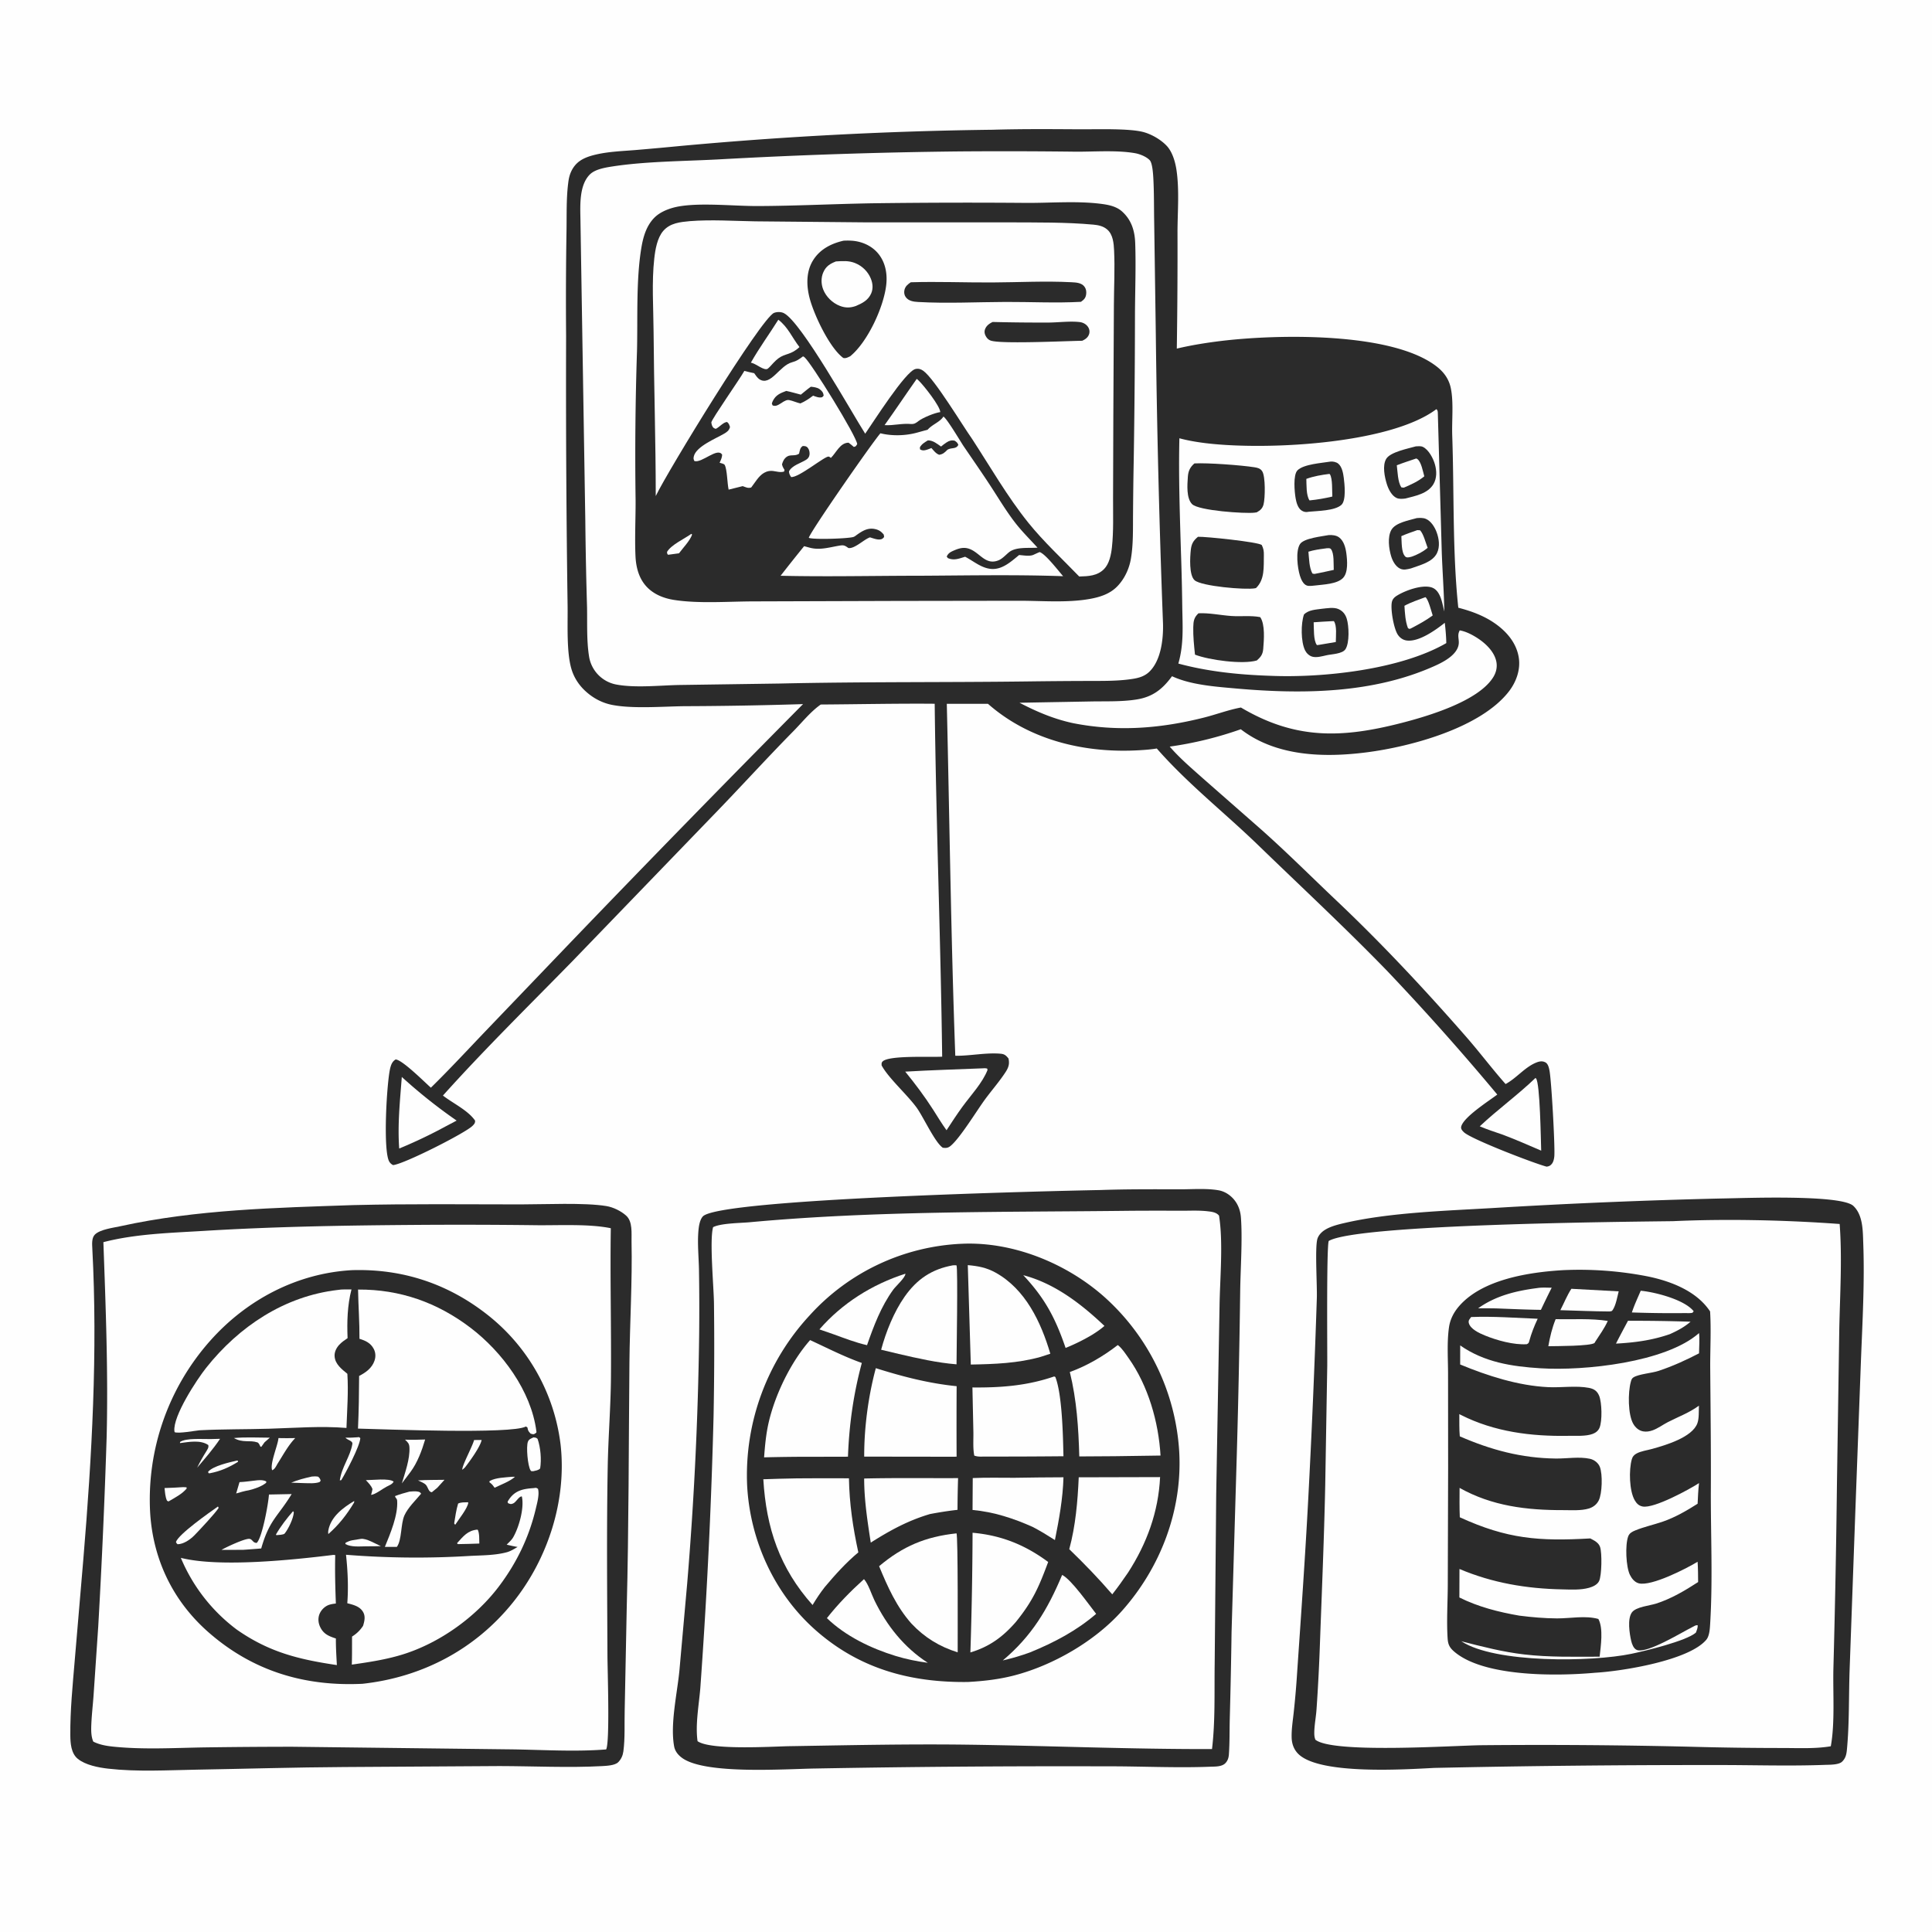 <svg version="1.1" xmlns="http://www.w3.org/2000/svg" style="display: block;" viewBox="0 0 2048 2048" width="1024" height="1024">
<path transform="translate(0,0)" fill="rgb(254,254,254)" d="M 0 0 L 2048 0 L 2048 2048 L 0 2048 L 0 0 z"/>
<path transform="translate(0,0)" fill="rgb(43,43,43)" d="M 374.719 1277.45 C 433.828 1276.02 493.073 1276.65 552.202 1276.71 C 577.04 1276.74 619.457 1274.64 642.788 1278.48 C 650.02 1279.67 658.303 1283.7 663.742 1288.61 C 670.815 1294.99 669.283 1307.29 669.462 1316 C 670.346 1358.91 667.621 1401.79 667.221 1444.69 C 666.41 1531.63 666.594 1618.39 664.34 1705.33 L 662.189 1813.25 C 661.823 1827.25 662.672 1842.69 660.808 1856.52 C 660.216 1860.91 658.439 1864.94 655.267 1868.06 C 651.747 1871.52 642.836 1871.88 637.953 1872.15 C 603.449 1874.04 564.362 1872.16 529.491 1872.1 L 364.554 1873.13 C 312.582 1873.43 260.605 1875.01 208.64 1875.91 C 177.687 1876.45 145.341 1878.37 114.568 1874.84 C 104.349 1873.67 90.57 1871.05 82.425 1864.4 C 75.342 1858.61 74.617 1848.03 74.546 1839.57 C 74.328 1813.16 76.984 1786.85 79.185 1760.56 L 88.327 1653.01 C 97.429 1543.98 103.654 1432.95 97.862 1323.61 C 97.619 1319.02 97.047 1312.17 100.601 1308.67 C 106.181 1303.18 120.02 1301.52 127.645 1299.84 C 208.337 1282.07 292.419 1280.29 374.719 1277.45 z"/>
<path transform="translate(0,0)" fill="rgb(254,254,254)" d="M 435.173 1298.49 A 6548.38 6548.38 0 0 1 570.051 1298.79 C 593.485 1298.98 625.045 1297.28 647.477 1301.97 C 646.666 1354.53 648.053 1407.09 647.642 1459.63 C 647.393 1491.44 644.783 1523.1 644.206 1554.9 C 642.995 1621.55 643.652 1688.43 643.925 1755.1 C 643.989 1770.6 646.616 1847.06 642.531 1854.46 C 608.388 1857.21 572.487 1854.66 538.195 1854.35 L 310.202 1851.63 A 6791.47 6791.47 0 0 0 213.951 1852.36 C 183.804 1852.94 152.724 1854.59 122.687 1851.77 C 114.526 1851.01 106.307 1849.93 98.911 1846.19 C 96.734 1841.33 96.566 1835.32 96.725 1830.04 C 97.058 1819.02 98.421 1807.94 99.201 1796.93 L 104.137 1724.11 A 7865.38 7865.38 0 0 0 113.034 1523.8 C 114.765 1454.63 112.085 1385.86 109.59 1316.75 C 143.688 1307.88 180.914 1306.94 215.964 1304.8 C 289.195 1300.32 361.835 1299.06 435.173 1298.49 z"/>
<path transform="translate(0,0)" fill="rgb(43,43,43)" d="M 372.981 1346.43 C 426.562 1344.75 474.89 1360.74 516.959 1393.9 A 206.681 206.681 0 0 1 594.259 1531.5 C 600.89 1590.77 580.618 1653 543.341 1699.13 C 503.31 1748.66 447.253 1777.97 384.249 1784.89 C 322.711 1787.84 267.987 1771.37 221.245 1730.48 C 183.672 1697.62 162.335 1653.71 159.182 1603.85 A 253.528 253.528 0 0 1 222.736 1421.34 C 261.344 1377.85 314.611 1349.74 372.981 1346.43 z"/>
<path transform="translate(0,0)" fill="rgb(254,254,254)" d="M 542.938 1565.44 L 545.895 1565.44 C 541.265 1569.96 530.269 1574.18 524.308 1577.06 C 522.967 1575.22 521.807 1573.52 519.978 1572.13 C 519.568 1571.81 519.149 1571.51 518.735 1571.21 L 519.112 1569.87 C 525.813 1566.26 535.466 1566.19 542.938 1565.44 z"/>
<path transform="translate(0,0)" fill="rgb(254,254,254)" d="M 251.476 1548.22 L 251.985 1548.32 L 252.368 1549.53 C 242.623 1555.61 233.538 1559.6 222.236 1561.75 L 221.078 1561.64 L 220.58 1560.19 C 225.792 1553.92 243.513 1550.02 251.476 1548.22 z"/>
<path transform="translate(0,0)" fill="rgb(254,254,254)" d="M 330.484 1565.21 C 332.946 1564.92 334.85 1564.93 337.296 1565.33 C 338.996 1567.05 339.298 1567.38 339.909 1569.69 L 338.657 1571.1 C 333.371 1572.84 327.443 1572.22 321.926 1572.16 L 308.7 1571.69 C 315.869 1568.68 322.913 1566.91 330.484 1565.21 z"/>
<path transform="translate(0,0)" fill="rgb(254,254,254)" d="M 495.998 1592.45 L 496.394 1592.89 C 495.796 1598.83 485.927 1610.94 482.52 1616.36 L 481.43 1614.87 C 482.597 1607.81 483.563 1600.68 485.627 1593.82 C 488.799 1592.28 492.506 1592.6 495.998 1592.45 z"/>
<path transform="translate(0,0)" fill="rgb(254,254,254)" d="M 286.026 1524 L 280.446 1528.89 L 276.956 1533.75 L 275.974 1533.38 C 275.329 1532 274.413 1529.51 272.78 1528.97 C 264.726 1526.29 257.501 1529.84 247.949 1524.38 C 260.394 1523.22 273.504 1523.98 286.026 1524 z"/>
<path transform="translate(0,0)" fill="rgb(254,254,254)" d="M 310.685 1601.88 L 311.45 1603.24 C 311.011 1609.66 305.824 1620.49 301.797 1625.55 C 300.577 1627.08 295.049 1627.09 292.925 1627.33 L 292.544 1626.61 C 297.602 1617.79 304.015 1609.54 310.685 1601.88 z"/>
<path transform="translate(0,0)" fill="rgb(254,254,254)" d="M 502.568 1526.52 A 252.721 252.721 0 0 1 510.56 1526.42 C 509.052 1533.84 497.919 1549.07 492.99 1555.41 C 492.085 1556.41 491.098 1557.17 490.048 1558.01 C 489.739 1553.41 500.54 1533.93 502.568 1526.52 z"/>
<path transform="translate(0,0)" fill="rgb(254,254,254)" d="M 443.067 1569.32 C 452.348 1568.65 461.859 1568.86 471.174 1568.67 C 468.7 1571.52 466.116 1574.28 463.578 1577.07 C 461.722 1578.69 459.755 1580.21 457.846 1581.77 C 454.35 1581.94 453.752 1576.49 451.476 1574 C 449.646 1571.99 445.578 1570.5 443.067 1569.32 z"/>
<path transform="translate(0,0)" fill="rgb(254,254,254)" d="M 382.493 1631.29 C 387.98 1630.38 398.396 1636.61 403.672 1638.97 C 398.54 1639.18 393.387 1639.12 388.25 1639.15 C 381.433 1639.22 372.133 1640.21 366.026 1636.7 L 366.505 1635.19 C 368.893 1634.12 371.139 1633.1 373.747 1632.7 L 382.493 1631.29 z"/>
<path transform="translate(0,0)" fill="rgb(254,254,254)" d="M 194.142 1576.42 L 197.614 1576.59 L 197.951 1577.8 C 193.295 1583.52 185.83 1587.39 179.536 1591.08 L 178.408 1591.62 L 176.946 1590.63 C 175.114 1586.46 174.939 1581.86 174.428 1577.38 C 181.018 1577.23 187.567 1576.86 194.142 1576.42 z"/>
<path transform="translate(0,0)" fill="rgb(254,254,254)" d="M 387.837 1569.02 C 394.346 1569.07 412.755 1566.67 417.282 1570.62 C 415.629 1573.55 412.805 1574.34 409.875 1575.91 C 405.444 1578.19 397.865 1584.25 393.363 1584.64 C 393.988 1582.6 394.466 1580.63 394.854 1578.54 C 393.414 1574.63 390.623 1572 387.837 1569.02 z"/>
<path transform="translate(0,0)" fill="rgb(254,254,254)" d="M 223.569 1525.46 L 233.276 1525.21 C 225.987 1536.1 217.49 1545.82 208.993 1555.77 C 212.029 1549.58 215.315 1543.78 219.012 1537.96 C 220.316 1535.5 221.347 1534.6 220.804 1531.81 C 212.493 1526.09 200.261 1528.52 190.792 1529.73 L 190.865 1528.56 C 197.314 1524.02 215.519 1525.71 223.569 1525.46 z"/>
<path transform="translate(0,0)" fill="rgb(254,254,254)" d="M 505.934 1621.47 L 506.6 1621.86 C 508.357 1626.04 507.933 1631.7 508.117 1636.22 C 500.703 1636.59 493.251 1636.64 485.829 1636.82 L 485.072 1636.73 L 484.536 1635.75 C 491.065 1628.61 495.754 1622.35 505.934 1621.47 z"/>
<path transform="translate(0,0)" fill="rgb(254,254,254)" d="M 270.618 1569.41 C 274.187 1568.88 279.182 1568.58 282.348 1570.48 L 282.061 1571.87 C 276.993 1575.91 270.127 1578.15 263.9 1579.72 C 259.25 1580.48 254.859 1581.8 250.352 1583.13 L 253.876 1571.12 C 259.452 1570.87 265.068 1570.03 270.618 1569.41 z"/>
<path transform="translate(0,0)" fill="rgb(254,254,254)" d="M 375.463 1591.1 L 375.397 1592.67 C 367.671 1605.51 359.347 1616.24 348.047 1626.16 C 347.818 1624.86 347.766 1623.88 348.004 1622.53 C 350.608 1607.75 363.623 1598.22 375.463 1591.1 z"/>
<path transform="translate(0,0)" fill="rgb(254,254,254)" d="M 378.58 1523.6 C 381.122 1523.41 380.019 1523.07 381.942 1524.43 C 381.491 1533.02 366.695 1560.83 361.787 1568.99 L 360.21 1569.31 C 362.071 1555.28 371.245 1544.21 373.524 1530.7 C 374.12 1527.17 368.16 1526.64 366.203 1523.95 C 370.382 1524.13 374.415 1523.9 378.58 1523.6 z"/>
<path transform="translate(0,0)" fill="rgb(254,254,254)" d="M 295.179 1524.41 A 389.262 389.262 0 0 0 312.986 1524.41 C 305.398 1532.27 300.125 1542.37 294.247 1551.54 C 292.733 1554.11 291.341 1557.45 288.514 1558.51 C 285.902 1552.16 294.108 1533.03 295.069 1525.4 C 295.111 1525.07 295.143 1524.74 295.179 1524.41 z"/>
<path transform="translate(0,0)" fill="rgb(254,254,254)" d="M 231.044 1596.96 L 231.796 1598.4 C 228.491 1603.83 211.358 1622.1 206.118 1627.46 C 201.616 1632.05 194.765 1636.78 188.324 1636.97 C 186.981 1635.92 187.68 1636.63 186.507 1634.59 C 189.278 1626.22 222.364 1603.05 231.044 1596.96 z"/>
<path transform="translate(0,0)" fill="rgb(254,254,254)" d="M 565.583 1523.67 C 567.79 1523.98 568.087 1523.74 569.858 1525.25 C 573.047 1534.45 574.106 1546.93 572.592 1556.58 C 570.756 1558.72 567.833 1558.85 565.142 1559.56 L 563.114 1559.45 C 562.899 1559.21 562.65 1558.99 562.469 1558.73 C 559.421 1554.21 557.563 1533.44 559.637 1528.22 C 560.736 1525.46 563.136 1524.87 565.583 1523.67 z"/>
<path transform="translate(0,0)" fill="rgb(254,254,254)" d="M 429.339 1526.1 C 436.46 1526.42 443.547 1526.16 450.667 1525.94 C 447.22 1537.65 442.507 1550.42 435.17 1560.29 L 425.993 1572.43 C 429.489 1560.6 434.565 1546.91 434.036 1534.46 C 433.854 1530.18 432.252 1528.85 429.339 1526.1 z"/>
<path transform="translate(0,0)" fill="rgb(254,254,254)" d="M 434.039 1581.17 C 436.81 1581 440.135 1580.56 442.863 1581.14 C 444.83 1581.56 445.245 1581.71 446.422 1583.37 C 440.61 1590.35 432.506 1598.03 428.742 1606.33 C 424.641 1615.38 426.152 1632.23 420.698 1639.76 L 407.97 1639.78 C 413.686 1625.79 422.036 1606.2 421.013 1590.87 C 420.824 1588.04 418.972 1588.12 418.794 1585.89 C 423.829 1583.96 428.83 1582.53 434.039 1581.17 z"/>
<path transform="translate(0,0)" fill="rgb(254,254,254)" d="M 285.095 1584.26 L 309.175 1583.78 C 294.306 1608.08 285.552 1611.04 276.901 1641.43 A 900.232 900.232 0 0 1 257.937 1642.86 A 2047.51 2047.51 0 0 1 234.841 1642.92 C 238.869 1640.45 260.823 1630.06 264.912 1631.33 C 268.029 1632.29 267.928 1635.43 272.123 1635.56 C 278.036 1629.9 284.588 1593.22 285.095 1584.26 z"/>
<path transform="translate(0,0)" fill="rgb(254,254,254)" d="M 351.844 1648.45 C 353.186 1648.21 354.028 1648.29 355.365 1648.45 C 354.925 1665.62 355.409 1682.64 356.023 1699.8 C 353.418 1700.11 350.507 1700.5 348.054 1701.48 C 343.812 1703.18 340.104 1707.07 338.536 1711.34 C 336.935 1715.71 337.406 1720.47 339.373 1724.62 C 342.975 1732.24 348.614 1734.41 356.062 1736.89 C 355.966 1746.28 356.614 1755.68 357.091 1765.06 C 316.575 1759.04 285.337 1751.41 251.081 1727.5 A 183.067 183.067 0 0 1 191.699 1651.39 C 232.392 1661.67 309.654 1653.63 351.844 1648.45 z"/>
<path transform="translate(0,0)" fill="rgb(254,254,254)" d="M 565.662 1577.45 C 568.153 1577.18 568.043 1576.78 570.299 1578.21 C 570.397 1578.68 570.512 1579.14 570.595 1579.6 C 571.604 1585.26 569.368 1593.34 568.062 1598.91 C 560.897 1629.44 547.734 1656.68 528.815 1681.73 C 504.291 1714.2 466.193 1741.46 427.333 1753.64 C 409.627 1759.19 391.264 1761.93 372.946 1764.57 C 373.236 1754.66 373.147 1744.73 373.191 1734.83 C 378.083 1731.74 381.655 1728.3 384.855 1723.47 C 386.322 1718.7 387.572 1713.6 384.992 1708.96 C 381.557 1702.78 374.469 1701.12 368.161 1699.51 C 369.41 1682.31 368.644 1665.25 366.792 1648.12 A 934.229 934.229 0 0 0 497.976 1649.35 C 510.822 1648.67 524.767 1648.8 537.232 1645.44 C 541.28 1644.35 545.077 1641.93 548.679 1639.83 C 544.763 1639.2 540.96 1638.33 537.106 1637.4 C 539.337 1635.1 542.26 1632.55 543.868 1629.81 C 550.07 1619.24 555.964 1598.53 553.177 1586.32 C 550.292 1585.89 547.151 1592.19 544.195 1593.58 C 541.645 1594.79 540.929 1594.36 538.513 1593.41 L 538.066 1591.84 C 538.987 1590.34 539.929 1588.82 541.036 1587.45 C 547.536 1579.38 556 1578.14 565.662 1577.45 z"/>
<path transform="translate(0,0)" fill="rgb(254,254,254)" d="M 358.022 1367.4 C 362.644 1366.57 367.867 1366.95 372.575 1366.88 C 368.209 1383.81 367.766 1401.1 368.448 1418.49 C 365.277 1420.64 362.111 1422.79 359.506 1425.63 C 356.538 1428.87 354.397 1433.2 354.685 1437.69 C 355.228 1446.14 362.265 1451.36 368.227 1456.3 C 369.429 1475.22 367.937 1494.73 367.268 1513.68 C 340.167 1511.47 312.55 1513.68 285.419 1514.5 C 260.696 1515.24 236.069 1514.88 211.336 1516.17 C 205.684 1516.76 189.525 1519.81 185.13 1518.18 C 185.045 1517.79 184.919 1517.41 184.876 1517.02 C 183.133 1501.18 208.665 1462.38 218.485 1450.01 C 253.361 1406.04 301.61 1373.97 358.022 1367.4 z"/>
<path transform="translate(0,0)" fill="rgb(254,254,254)" d="M 379.56 1366.99 C 423.909 1366.67 463.509 1380.69 498.703 1407.44 C 532.209 1432.9 563.093 1474.39 568.583 1517.2 C 568.718 1518.24 568.908 1518.34 567.845 1519.17 C 565.711 1520.86 564.733 1520.4 562.447 1519.67 C 559.949 1517.05 559.784 1516.62 559.052 1513.06 L 557.432 1512.16 C 542.398 1520.51 406.625 1515.01 379.484 1514.37 C 380.325 1495.82 380.609 1477.11 380.689 1458.55 C 387.77 1454.94 394.303 1450.23 396.988 1442.39 C 398.433 1438.17 398.23 1433.72 396.122 1429.76 C 392.85 1423.62 387.427 1421.11 381.061 1419.18 C 381.178 1401.83 379.861 1384.37 379.56 1366.99 z"/>
<path transform="translate(0,0)" fill="rgb(43,43,43)" d="M 1824.06 1270.46 C 1847.05 1270.18 1951.6 1265.85 1964.7 1278.37 C 1975.03 1288.23 1974.65 1305 1975.14 1318.27 C 1976.64 1359.47 1974.31 1400.59 1972.7 1441.76 L 1966.74 1602 L 1960.65 1770.73 C 1959.71 1798.51 1960.44 1827.29 1957.78 1854.89 C 1957.3 1859.85 1956.38 1863.87 1952.71 1867.43 C 1949.07 1870.96 1939.32 1870.65 1934.36 1870.84 C 1894.95 1872.31 1855.01 1870.84 1815.53 1871.02 A 13083.8 13083.8 0 0 0 1520.34 1874.06 C 1489.05 1875.68 1401.23 1881.35 1377.24 1860.16 C 1371.86 1855.4 1369.43 1849.07 1369.21 1842.02 C 1368.93 1832.87 1370.55 1823.41 1371.49 1814.3 A 909.309 909.309 0 0 0 1375.02 1772.94 C 1379.2 1711.98 1383.52 1650.96 1386.74 1589.95 A 10426.7 10426.7 0 0 0 1395.89 1376.25 C 1396.34 1362.51 1393.81 1323.96 1396.37 1313.71 C 1397.01 1311.12 1398.65 1308.74 1400.51 1306.87 C 1406.37 1300.98 1416.85 1298.39 1424.78 1296.54 C 1472.87 1285.31 1532.55 1283.5 1582.32 1280.57 A 6577.53 6577.53 0 0 1 1824.06 1270.46 z"/>
<path transform="translate(0,0)" fill="rgb(254,254,254)" d="M 1773.51 1294.49 C 1830.43 1291.88 1893.28 1293.32 1950.12 1297.48 C 1952.86 1334.19 1950.45 1372.37 1949.71 1409.2 L 1947.21 1575.26 A 12563.7 12563.7 0 0 1 1943.47 1769.13 C 1942.89 1794.55 1945.24 1826.62 1940.71 1851.12 C 1924.24 1853.92 1906.12 1852.96 1889.44 1852.96 A 3539.73 3539.73 0 0 1 1792.81 1851.63 A 6690.68 6690.68 0 0 0 1570.74 1850 C 1541.98 1850.27 1412.74 1859.15 1394.36 1844.15 C 1393.27 1841.32 1393.14 1838.91 1393.21 1835.88 C 1393.4 1827.92 1395.04 1819.81 1395.58 1811.8 A 1989.62 1989.62 0 0 0 1399.16 1743.03 C 1401.21 1686.69 1403.63 1630.43 1404.8 1574.05 L 1406.94 1447.68 C 1407.08 1431.18 1406.07 1322.24 1408.5 1315.49 C 1438.5 1297.64 1720.68 1295.16 1773.51 1294.49 z"/>
<path transform="translate(0,0)" fill="rgb(43,43,43)" d="M 1656.7 1346.43 A 376.362 376.362 0 0 1 1746.61 1353.04 C 1771.08 1358.07 1798.4 1368.46 1812.77 1390.16 C 1814.01 1410 1812.76 1430.77 1812.91 1450.72 C 1813.24 1493.15 1813.78 1535.5 1813.57 1577.94 C 1813.33 1625.27 1815.72 1673.41 1812.88 1720.63 C 1812.55 1726.05 1812.26 1734.07 1808.66 1738.31 C 1789.94 1760.37 1718.95 1771.61 1690.75 1773.19 L 1689.34 1773.32 C 1649.27 1776.82 1572.37 1777.62 1541.28 1750.57 C 1536.48 1746.4 1534.93 1742.99 1534.53 1736.63 C 1533.35 1717.95 1534.65 1698.51 1534.71 1679.74 L 1535.08 1556 L 1535 1457.41 C 1535.03 1441 1533.67 1423.13 1536 1406.94 C 1537.26 1398.2 1541.28 1390.71 1547.08 1384.14 C 1571.95 1355.97 1621.21 1348.56 1656.7 1346.43 z"/>
<path transform="translate(0,0)" fill="rgb(254,254,254)" d="M 1739.24 1368.23 A 108.837 108.837 0 0 1 1741.29 1368.45 C 1756.26 1370.24 1785.78 1377.89 1795.38 1389.99 L 1794.09 1391.59 C 1791.51 1392.19 1788.62 1391.92 1785.96 1391.93 A 1190.79 1190.79 0 0 1 1729.87 1391.25 C 1732.4 1383.42 1736.03 1375.81 1739.24 1368.23 z"/>
<path transform="translate(0,0)" fill="rgb(254,254,254)" d="M 1629.68 1365.39 C 1634.53 1364.59 1639.93 1365.04 1644.85 1365.03 A 965.127 965.127 0 0 0 1633.43 1388.5 C 1618.04 1388.3 1602.63 1387.59 1587.25 1387 C 1580.46 1386.81 1573.65 1386.89 1566.86 1386.87 C 1585.69 1373.45 1607.06 1368.33 1629.68 1365.39 z"/>
<path transform="translate(0,0)" fill="rgb(254,254,254)" d="M 1665.71 1366.17 L 1715.87 1368.89 C 1714.36 1374.87 1712.96 1383.39 1709.6 1388.54 C 1708.49 1390.23 1708.11 1389.84 1706.25 1390.21 C 1688.86 1390.12 1671.42 1389.32 1654.03 1388.84 C 1657.99 1381.25 1661.01 1373.38 1665.71 1366.17 z"/>
<path transform="translate(0,0)" fill="rgb(254,254,254)" d="M 1725.72 1400.09 A 1771.4 1771.4 0 0 1 1792.06 1401.07 C 1785.22 1406.92 1778.32 1410.54 1770.2 1414.21 C 1751.31 1420.78 1732.91 1423.21 1713.01 1424.28 C 1717.07 1416.14 1721.47 1408.14 1725.72 1400.09 z"/>
<path transform="translate(0,0)" fill="rgb(254,254,254)" d="M 1649.05 1398.36 C 1667.04 1398.78 1686.54 1397.38 1704.31 1400.24 C 1700.79 1408.09 1695.54 1415.3 1690.87 1422.5 L 1690.32 1423.58 C 1686.02 1427.02 1649.32 1426.9 1641.29 1427.05 C 1643.02 1417.15 1645.27 1407.69 1649.05 1398.36 z"/>
<path transform="translate(0,0)" fill="rgb(254,254,254)" d="M 1559.5 1396.11 C 1582.89 1395.18 1606.63 1397.02 1630.01 1397.93 C 1626.37 1405.64 1623.25 1413.53 1621.03 1421.77 C 1620.37 1423.89 1620.43 1423.79 1618.51 1424.91 C 1604.67 1425.83 1586.73 1420.85 1573.95 1415.61 C 1568.35 1413.32 1558.62 1408.93 1557 1402.45 C 1556.29 1399.57 1557.96 1398.23 1559.5 1396.11 z"/>
<path transform="translate(0,0)" fill="rgb(254,254,254)" d="M 1801.05 1413.12 C 1801.83 1419.95 1801.09 1427.68 1801.05 1434.6 C 1787.18 1441.82 1773.06 1448.23 1758.2 1453.18 C 1750.89 1455.61 1737.29 1456.49 1731.55 1460.06 C 1729.69 1461.23 1729.3 1462.77 1728.73 1464.8 C 1725.61 1476.07 1725.6 1499.65 1731.44 1509.51 C 1733.75 1513.41 1737.2 1516.46 1741.75 1517.31 C 1745.13 1517.95 1748.59 1517.36 1751.8 1516.22 C 1757.51 1514.19 1762.62 1510.28 1768.01 1507.51 C 1779.32 1501.7 1790.58 1497.67 1800.95 1490.06 C 1800.64 1495.76 1801.23 1503.36 1799.31 1508.68 C 1793.89 1523.73 1765.34 1532 1751.27 1535.93 C 1746.19 1537.35 1739.2 1538.28 1734.65 1540.88 C 1731.96 1542.41 1730.6 1544.01 1729.76 1546.97 C 1726.6 1558.2 1727.05 1580.29 1732.89 1590.37 C 1734.88 1593.81 1737.28 1596.21 1741.32 1596.96 C 1753.39 1599.23 1790.62 1578.89 1801.04 1572.14 C 1800.17 1579.4 1799.91 1586.72 1799.54 1594.02 C 1787.99 1601.38 1775.69 1608.48 1762.7 1612.97 C 1753 1616.31 1742.71 1618.49 1733.24 1622.4 C 1730.02 1623.73 1727.2 1625.25 1725.93 1628.71 C 1722.62 1637.72 1723.56 1660.91 1727.82 1669.49 C 1729.72 1673.32 1732.82 1677.25 1737.15 1678.37 C 1750.54 1681.83 1787.7 1662.72 1799.53 1655.53 C 1800.01 1662.7 1800.02 1669.87 1800.08 1677.05 C 1786.22 1686.05 1771.28 1694.9 1755.44 1699.91 C 1748.74 1702.03 1734.3 1703.35 1729.98 1709.09 C 1724.91 1715.83 1727.29 1731.54 1729.16 1739.46 C 1729.93 1742.73 1731.58 1747.47 1734.94 1748.94 C 1745.48 1753.54 1783.57 1729.81 1794.37 1724.56 C 1796.08 1723.73 1797.83 1722.32 1799.67 1722.95 C 1799.67 1725.87 1798.7 1728.07 1797.65 1730.72 C 1787.29 1739.58 1743.96 1750.06 1729.11 1753.15 C 1687.44 1761.81 1584.73 1763.32 1549.01 1739.78 C 1571.06 1745.49 1593.04 1751.14 1615.71 1753.78 C 1642.18 1756.87 1669.07 1756.18 1695.68 1756.15 C 1696.84 1745.13 1699.83 1726.25 1694.34 1716.17 C 1680.64 1712.29 1664.59 1715.64 1650.43 1715.57 C 1637.02 1715.5 1623.8 1714.33 1610.5 1712.64 C 1588.71 1708.88 1566.84 1703.33 1547 1693.39 L 1547.1 1663.19 C 1582.11 1678.01 1618.21 1684.06 1656.04 1684.81 C 1665.21 1685 1675.62 1685.65 1684.5 1683.12 C 1688.48 1681.99 1693.28 1679.88 1695.14 1675.92 C 1697.94 1669.94 1698.31 1646.13 1696.15 1639.87 C 1694.5 1635.11 1689.91 1632.98 1685.77 1630.8 C 1631.52 1633.91 1597.73 1631.43 1547.45 1608.38 C 1547.02 1598 1547.17 1587.61 1547.22 1577.23 C 1581.65 1596.55 1618.48 1600.89 1657.29 1600.8 C 1665.8 1600.78 1676.03 1601.58 1684.21 1599.1 C 1688.78 1597.71 1692.55 1594.85 1694.71 1590.55 C 1698.43 1583.16 1698.94 1562.77 1695.92 1555.03 C 1694.2 1550.62 1689.91 1547.38 1685.38 1546.38 C 1674.07 1543.9 1660.83 1546.24 1649.23 1546.11 C 1612.92 1545.71 1580.58 1537 1547.44 1522.59 C 1546.75 1514.82 1547.02 1506.83 1546.93 1499.02 L 1548.6 1499.88 C 1584.18 1517.88 1623.22 1522.74 1662.6 1522.04 C 1670.47 1521.9 1680.96 1522.74 1688.34 1519.98 C 1691.53 1518.79 1694.21 1516.69 1695.56 1513.5 C 1698.59 1506.31 1698.07 1486.64 1695.18 1479.62 C 1693.06 1474.47 1689.73 1472.26 1684.38 1471.21 C 1671.15 1468.63 1654.86 1471.09 1641.18 1470.44 C 1609.43 1468.92 1577.06 1458.51 1547.84 1446.41 L 1547.88 1426.22 C 1573.56 1444.09 1602.52 1448.53 1633.09 1450.44 C 1679.37 1453.32 1765.71 1444.3 1801.05 1413.12 z"/>
<path transform="translate(0,0)" fill="rgb(43,43,43)" d="M 1166.78 1261.47 C 1194.7 1260.51 1222.79 1260.65 1250.73 1260.72 C 1263.89 1260.75 1278.69 1259.51 1291.67 1261.74 C 1296.12 1262.51 1300.29 1264.54 1303.79 1267.36 C 1311.06 1273.22 1314.75 1281.44 1315.43 1290.62 C 1317.17 1313.86 1315.01 1344.09 1314.66 1368.3 A 11013.2 11013.2 0 0 1 1311.13 1539.26 L 1305.51 1730 A 7219.54 7219.54 0 0 1 1303.6 1822.36 C 1303.29 1834.79 1303.56 1847.49 1302.66 1859.88 C 1302.41 1863.3 1301.47 1866.31 1299.11 1868.87 C 1295.28 1873.02 1287.83 1872.6 1282.42 1872.81 C 1245.85 1874.21 1208.61 1872.22 1171.95 1872.38 A 14445 14445 0 0 0 864.5 1874.69 C 832.123 1875.18 749.221 1881.16 723.862 1864.03 C 719.282 1860.93 715.602 1856.72 714.596 1851.15 C 710.324 1827.53 717.821 1795.25 720.203 1770.97 L 728.446 1678.58 A 3741.63 3741.63 0 0 0 741.13 1415.44 A 2520.38 2520.38 0 0 0 740.95 1346.18 C 740.695 1332.81 739.241 1318.71 740.297 1305.44 C 740.684 1300.58 741.579 1293.46 744.917 1289.59 C 761.24 1270.68 1114.75 1262.46 1166.78 1261.47 z"/>
<path transform="translate(0,0)" fill="rgb(254,254,254)" d="M 1197.95 1283.48 A 4406.46 4406.46 0 0 1 1251.16 1283.44 C 1260.87 1283.48 1271.08 1282.88 1280.7 1284.06 C 1284.95 1284.57 1289.48 1285.17 1292.24 1288.66 C 1296.78 1317.59 1293.2 1354.61 1292.76 1384.7 L 1289.23 1583.89 L 1287.61 1764.1 C 1287.19 1793.77 1288.32 1824.64 1284.78 1854.09 C 1198.4 1854.29 1112.1 1850.59 1025.74 1849.43 C 962.532 1848.59 899.429 1850.02 836.237 1851.04 C 816.974 1851.46 753.143 1855.43 739.437 1845.72 C 736.919 1828.02 740.94 1807.06 742.383 1789.21 A 6317.2 6317.2 0 0 0 746.704 1724.53 A 6142.17 6142.17 0 0 0 756.396 1501.7 A 3839.24 3839.24 0 0 0 756.84 1381.58 C 756.614 1363.9 751.973 1314.38 755.93 1300.84 C 764.227 1296.59 784.738 1296.54 794.74 1295.62 C 928.601 1283.25 1063.64 1285.06 1197.95 1283.48 z"/>
<path transform="translate(0,0)" fill="rgb(43,43,43)" d="M 1019.66 1318.44 C 1073.48 1316.04 1129.83 1338.83 1170.07 1374.28 A 239.337 239.337 0 0 1 1250.01 1538.65 C 1253.58 1600.59 1230.34 1661.67 1189.16 1707.79 C 1160.68 1739.68 1116.44 1765.24 1075.3 1775.97 C 1058.99 1780.22 1042.81 1782.04 1026.05 1782.97 C 964.85 1783.74 910.508 1768.88 863.98 1727.5 C 820.433 1688.78 794.968 1632.29 791.984 1574.37 A 249.131 249.131 0 0 1 858.096 1394.53 A 231.224 231.224 0 0 1 1019.66 1318.44 z"/>
<path transform="translate(0,0)" fill="rgb(254,254,254)" d="M 1084.7 1351.75 C 1118.08 1360.48 1146.21 1382.26 1170.76 1405.52 C 1166.65 1409.13 1162.41 1411.98 1157.8 1414.89 A 205.732 205.732 0 0 1 1129.58 1428.87 C 1118.75 1397.17 1107.62 1376.16 1084.7 1351.75 z"/>
<path transform="translate(0,0)" fill="rgb(254,254,254)" d="M 959.749 1350.19 C 960.061 1353.97 949.516 1363.44 946.915 1367.03 C 933.909 1384.97 926.324 1405.23 919.078 1425.94 C 907.042 1423.21 895.346 1418.64 883.755 1414.45 L 868.627 1409.2 C 892.851 1381.34 924.659 1361.42 959.749 1350.19 z"/>
<path transform="translate(0,0)" fill="rgb(254,254,254)" d="M 1125.92 1669.5 C 1135.63 1674.3 1154.38 1701.14 1161.96 1710.76 C 1141.4 1728.54 1117.28 1741.23 1092.25 1751.44 C 1082.66 1755.06 1072.94 1757.79 1062.99 1760.15 C 1093.83 1734.16 1110.55 1706.02 1125.92 1669.5 z"/>
<path transform="translate(0,0)" fill="rgb(254,254,254)" d="M 915.861 1673.94 C 920.571 1679.24 923.77 1689.92 926.966 1696.48 C 940.018 1723.28 958.363 1746.37 983.509 1762.63 C 971.825 1761.09 960.546 1758.78 949.266 1755.34 C 923.226 1747.33 896.285 1734.36 876.549 1715.29 C 888.452 1700.18 901.613 1686.82 915.861 1673.94 z"/>
<path transform="translate(0,0)" fill="rgb(254,254,254)" d="M 1075.31 1566.52 C 1092.64 1566.13 1110 1566.14 1127.33 1565.99 C 1126.71 1588.38 1122.66 1610.63 1118.26 1632.53 C 1110.51 1627.58 1102.82 1622.82 1094.64 1618.59 C 1074.23 1609.46 1053.29 1602.65 1030.94 1600.62 L 1031.15 1566.81 C 1045.81 1566.15 1060.63 1566.54 1075.31 1566.52 z"/>
<path transform="translate(0,0)" fill="rgb(254,254,254)" d="M 916.053 1567.29 C 949.179 1566.51 982.453 1567.02 1015.6 1566.87 A 1191.71 1191.71 0 0 0 1015 1600.49 C 1005.18 1601.58 995.584 1603.13 985.877 1604.94 C 962.65 1611.79 943.343 1622.36 923.048 1635.23 C 919.596 1612.82 916.042 1590 916.053 1567.29 z"/>
<path transform="translate(0,0)" fill="rgb(254,254,254)" d="M 1010.08 1341.3 C 1011.38 1341.13 1012.63 1341.25 1013.93 1341.31 C 1015.55 1344.72 1013.96 1436.12 1013.96 1446.24 C 993.357 1444.59 972.852 1439.91 952.771 1435.25 L 934.045 1430.77 C 939.157 1411.74 947.619 1390.67 958.928 1374.55 C 972.018 1355.91 987.733 1345.35 1010.08 1341.3 z"/>
<path transform="translate(0,0)" fill="rgb(254,254,254)" d="M 1025.9 1341.09 C 1036.61 1342 1045.73 1343.71 1055.19 1348.94 C 1087.1 1366.57 1103.52 1401.59 1113.39 1435 L 1103.24 1438.32 C 1078.93 1445.18 1054.15 1446.02 1029.09 1446.48 L 1025.9 1341.09 z"/>
<path transform="translate(0,0)" fill="rgb(254,254,254)" d="M 1030.96 1624.78 C 1061.4 1627.45 1086.65 1637.65 1111.11 1655.76 C 1101.21 1682.35 1094.89 1697.03 1076.8 1719.41 C 1062.97 1735.25 1048.9 1745.56 1028.65 1751.65 A 4288.02 4288.02 0 0 0 1030.96 1624.78 z"/>
<path transform="translate(0,0)" fill="rgb(254,254,254)" d="M 1013.91 1625.42 C 1015.64 1627.21 1015.15 1738.56 1015.18 1751.54 C 995.872 1745.5 980.149 1735.88 966.237 1721.16 C 950.263 1703.14 941.007 1682.23 931.888 1660.24 C 957.106 1639.04 981.078 1628.95 1013.91 1625.42 z"/>
<path transform="translate(0,0)" fill="rgb(254,254,254)" d="M 1117.49 1459.09 L 1118.71 1459.67 C 1126.05 1478.35 1126.85 1523.38 1127.31 1543.68 A 7402.66 7402.66 0 0 1 1043.35 1544.01 C 1039.57 1544.11 1036.38 1544.31 1032.78 1543 C 1031.2 1535.09 1031.98 1526.22 1031.83 1518.12 L 1030.81 1470.76 C 1060.93 1471.06 1088.78 1468.97 1117.49 1459.09 z"/>
<path transform="translate(0,0)" fill="rgb(254,254,254)" d="M 928.408 1450.32 C 956.677 1459.21 984.514 1466.47 1014.08 1469.42 A 7196.06 7196.06 0 0 0 1014.04 1544.16 L 1004.25 1544.19 L 916.094 1544.07 C 915.988 1513.39 920.434 1479.95 928.408 1450.32 z"/>
<path transform="translate(0,0)" fill="rgb(254,254,254)" d="M 1184.84 1425.84 C 1185.04 1425.97 1185.27 1426.07 1185.46 1426.22 C 1189.68 1429.69 1193.19 1435.17 1196.33 1439.6 C 1217.14 1468.93 1228.13 1507.35 1230.21 1542.95 L 1181.54 1543.64 L 1144.1 1543.88 C 1143.24 1513.49 1141.37 1484.03 1134.05 1454.4 C 1152.06 1447.95 1169.76 1437.54 1184.84 1425.84 z"/>
<path transform="translate(0,0)" fill="rgb(254,254,254)" d="M 1143.5 1566.01 L 1229.75 1565.79 C 1227.97 1602.69 1215.75 1636.07 1195.82 1666.96 C 1190.42 1674.84 1184.97 1682.58 1179.04 1690.08 C 1164.51 1673.22 1149.47 1657.66 1133.46 1642.2 C 1140.18 1617.42 1142.37 1591.57 1143.5 1566.01 z"/>
<path transform="translate(0,0)" fill="rgb(254,254,254)" d="M 858.756 1420.55 C 877.075 1429.01 894.476 1438.01 913.572 1444.79 C 904.72 1477.56 900.106 1510.29 898.883 1544.16 L 864.5 1544.24 A 1889.04 1889.04 0 0 0 809.972 1544.85 C 810.905 1532.28 812.054 1519.7 814.937 1507.4 C 821.899 1477.68 838.514 1443.52 858.756 1420.55 z"/>
<path transform="translate(0,0)" fill="rgb(254,254,254)" d="M 826.313 1567.53 C 850.781 1566.73 875.422 1567.18 899.912 1567.05 C 900.404 1594.18 904.116 1619.12 909.862 1645.58 C 896.655 1656.61 885.248 1669.32 874.21 1682.45 C 869.445 1688.55 865.334 1694.75 861.357 1701.38 C 826.408 1662.22 812.211 1619.7 809.153 1568.08 L 826.313 1567.53 z"/>
<path transform="translate(0,0)" fill="rgb(43,43,43)" d="M 1052.48 137.533 C 1083.3 136.606 1114.29 136.87 1145.12 137.049 C 1162.23 137.148 1198.1 135.874 1212.87 140.207 C 1221.36 142.697 1230.59 148.097 1236.69 154.506 C 1242.64 160.77 1245.69 171.1 1247.01 179.53 C 1250.32 200.742 1248.24 224.55 1248.2 246.047 A 6792.59 6792.59 0 0 1 1247.46 369.534 C 1262.89 365.878 1278.76 363.335 1294.49 361.427 C 1352.94 354.339 1476.43 351.41 1523.57 389.031 C 1530.84 394.838 1535.92 402.032 1537.87 411.23 C 1541.07 426.292 1538.87 445.918 1539.43 461.778 C 1541.51 521.143 1539.59 585.581 1545.86 644.213 C 1559.76 647.806 1573.33 652.788 1585.12 661.127 C 1597.49 669.878 1607.75 681.986 1610.02 697.453 C 1611.87 710.114 1607.22 722.957 1599.52 732.916 C 1569.68 771.532 1495.72 791.508 1448.45 797.54 C 1403.51 803.275 1352.74 801.945 1315.29 773.039 A 387.264 387.264 0 0 1 1239.96 791.435 C 1250.54 803.739 1263.27 814.492 1275.35 825.276 L 1334.41 877.106 C 1362.57 901.881 1389.42 928.85 1416.7 954.655 C 1464.84 1000.2 1510.77 1049.35 1554.37 1099.25 C 1568.61 1115.56 1581.63 1132.93 1595.98 1149.13 C 1607.67 1142.87 1616.49 1131.04 1628.88 1126.21 C 1631.97 1125.01 1635.07 1124.52 1638.13 1126.13 C 1640.95 1127.62 1641.84 1131.53 1642.44 1134.4 C 1644.59 1144.76 1648.4 1214.24 1647.67 1225.26 C 1647.49 1227.89 1646.82 1231.46 1645.12 1233.59 C 1643.41 1235.72 1642.12 1236.29 1639.49 1236.7 C 1626.09 1233.19 1559.24 1207.47 1551.77 1200.18 C 1550.23 1198.67 1548.41 1196.8 1548.9 1194.45 C 1550.98 1184.4 1578.02 1167.21 1587.18 1160.29 A 2688.22 2688.22 0 0 0 1470.12 1028.87 C 1426 983.416 1379.66 940.394 1334.18 896.332 C 1298.38 861.641 1259.24 831.089 1226.23 793.428 C 1220.34 794.434 1214.35 794.875 1208.39 795.241 C 1150.5 798.796 1091.42 784.919 1047.27 746.06 L 1003.65 746.072 C 1006.58 870.376 1008.07 994.918 1012.65 1119.16 C 1028.48 1119.36 1044.92 1115.64 1060.57 1116.98 C 1064.84 1117.35 1066.38 1118.76 1069.02 1122.02 C 1069.45 1123.76 1069.63 1125.55 1069.51 1127.35 C 1069.29 1130.61 1067.78 1133.63 1066.03 1136.33 C 1059.47 1146.43 1051.22 1155.79 1044.08 1165.52 C 1035.45 1177.27 1017.21 1207.26 1007.32 1214.97 C 1004.7 1217.01 1002.58 1217.04 999.427 1216.64 C 991.201 1211.3 978.771 1183.95 971.8 1174.31 C 961.659 1160.29 941.817 1142.9 934.541 1129.35 C 934.587 1127.63 934.23 1126.79 935.427 1125.4 C 941.471 1118.37 987.158 1120.89 998.741 1120.11 C 997.167 995.396 992.202 870.731 990.817 746.011 C 950.609 745.675 910.264 746.554 870.045 746.819 C 859.286 754.328 850.388 765.582 841.191 774.913 C 812.42 804.102 784.959 834.457 756.435 863.84 L 606.552 1019.13 C 560.541 1066.16 513.479 1112.37 469.528 1161.33 C 480.048 1169.53 496.041 1176.92 503.61 1187.89 C 503.716 1190.55 502.781 1191.5 500.992 1193.34 C 493.533 1201.01 427.258 1234.46 416.608 1235.03 C 414.918 1234.05 413.958 1233.35 412.84 1231.68 C 405.633 1220.97 410.037 1145.99 413.72 1131.96 C 414.7 1128.23 415.992 1125.06 419.432 1123.05 C 426.766 1123.7 449.931 1146.95 456.754 1152.99 C 476.817 1133.32 495.994 1112.57 515.42 1092.27 L 604.269 999.526 A 22544.2 22544.2 0 0 1 851.286 746.354 A 138.22 138.22 0 0 1 848.834 746.459 A 4448.05 4448.05 0 0 1 725.516 748.59 C 702.357 748.882 670.947 751.497 649.024 747.252 C 637.953 745.108 628.114 739.727 619.97 732.018 C 613.715 726.097 608.976 718.955 606.251 710.765 C 600.074 692.198 602.092 660.19 601.648 640.034 A 16533.7 16533.7 0 0 1 600.094 356.019 A 4456.43 4456.43 0 0 1 600.516 245.034 C 600.829 227.459 600.139 208.859 602.672 191.47 C 603.655 184.722 606.4 178.251 611.296 173.409 C 616.86 167.905 624.823 165.399 632.302 163.696 C 645.763 160.629 659.903 160.174 673.638 159.049 A 3681.9 3681.9 0 0 0 721.236 154.733 A 4146.35 4146.35 0 0 1 1052.48 137.533 z"/>
<path transform="translate(0,0)" fill="rgb(254,254,254)" d="M 1511 633.012 C 1514.13 635.103 1517.34 648.347 1518.72 652.404 C 1511.45 657.801 1503.39 662.1 1495.39 666.289 L 1493.93 666.68 L 1492.47 665.799 C 1489.66 658.29 1489.28 650.103 1488.76 642.171 C 1495.71 638.332 1503.58 635.825 1511 633.012 z"/>
<path transform="translate(0,0)" fill="rgb(254,254,254)" d="M 425.93 1141.62 A 559.271 559.271 0 0 0 484.037 1187.87 L 463.168 1198.92 A 511.784 511.784 0 0 1 423.175 1217.48 C 421.33 1192.09 423.999 1166.94 425.93 1141.62 z"/>
<path transform="translate(0,0)" fill="rgb(254,254,254)" d="M 1627.68 1142.67 C 1627.89 1142.85 1628.13 1143.01 1628.3 1143.23 C 1632.53 1148.82 1633.3 1207.51 1633.73 1219.74 C 1619.98 1213.82 1606.27 1207.77 1592.24 1202.54 C 1584.27 1199.88 1576.35 1197.24 1568.6 1193.95 C 1587.6 1176.1 1608.83 1160.79 1627.68 1142.67 z"/>
<path transform="translate(0,0)" fill="rgb(254,254,254)" d="M 1041.64 1132.47 C 1043.39 1132.25 1044.66 1132.31 1046.39 1132.66 L 1046.85 1134.13 C 1041.5 1147.92 1029.04 1161.1 1020.29 1173.09 C 1014.35 1181.23 1008.86 1189.67 1003.36 1198.11 C 998.29 1191.1 993.803 1183.6 989.151 1176.31 C 980.071 1162.13 970.207 1149.01 959.586 1135.98 C 986.881 1134.37 1014.31 1133.6 1041.64 1132.47 z"/>
<path transform="translate(0,0)" fill="rgb(254,254,254)" d="M 1547.32 668.223 C 1552.8 669.134 1558.28 671.698 1563.07 674.499 C 1572.79 680.187 1583.42 689.34 1586.04 700.702 C 1587.44 706.783 1586.1 712.734 1582.82 717.973 C 1566.87 743.472 1513.3 759.267 1485.42 766.425 C 1422.25 782.643 1373.01 784.106 1315.44 749.993 C 1302.23 752.442 1289.21 757.402 1276.13 760.692 C 1229.91 772.325 1184.62 775.87 1137.5 766.573 C 1117.16 762.206 1099.07 754.508 1080.71 744.94 L 1156.67 743.575 C 1172.56 743.285 1189.17 743.983 1204.88 741.468 C 1222.04 738.721 1232.38 730.463 1242.38 716.83 A 95.32 95.32 0 0 0 1247.24 718.882 C 1266.09 726.288 1289.91 728.028 1309.99 729.809 C 1380.48 736.058 1455.89 735.366 1521.57 705.582 C 1531.23 701.204 1546.34 693.126 1546.4 681.02 C 1546.42 677.111 1545.11 673.614 1546.64 669.821 C 1546.86 669.284 1547.09 668.755 1547.32 668.223 z"/>
<path transform="translate(0,0)" fill="rgb(254,254,254)" d="M 1522.56 433.76 C 1522.77 433.936 1523.01 434.076 1523.19 434.287 C 1524.02 435.301 1524.11 436.566 1524.15 437.81 L 1528.31 584.677 C 1529.02 605.842 1530.68 626.973 1531.03 648.149 C 1529.49 642.197 1528.49 635.579 1525.6 630.125 C 1523.63 626.399 1520.99 623.58 1516.79 622.473 C 1506.65 619.803 1489.63 625.97 1480.91 631.353 C 1478.09 633.098 1476.02 635.102 1475.38 638.517 C 1473.92 646.393 1477.51 666.536 1481.8 672.906 C 1483.95 676.101 1487.18 678.394 1491.04 678.939 C 1503.98 680.767 1521.93 667.825 1531.53 660.191 C 1532.37 667.391 1532.99 674.46 1533.14 681.709 C 1484.72 709.787 1402.38 718.778 1346.5 716.375 C 1313.72 715.279 1280.82 711.998 1249.09 703.412 C 1254.98 682.897 1253.58 664.266 1253.25 643.253 A 2636.91 2636.91 0 0 0 1251.86 585.168 C 1250.65 545.106 1249.26 504.639 1250.2 464.572 C 1257.69 466.629 1265.48 468.032 1273.15 469.121 C 1335.28 477.932 1472.19 471.701 1522.56 433.76 z"/>
<path transform="translate(0,0)" fill="rgb(43,43,43)" d="M 1401.08 645.351 C 1406.54 644.837 1413.89 643.371 1419 645.718 C 1423.49 647.779 1426.17 651.218 1427.62 655.886 C 1429.96 663.402 1430.71 681.443 1426.22 688.22 C 1422.91 693.22 1411.66 693.374 1406.24 694.591 C 1401.68 695.615 1395.79 697.343 1391.18 696.126 C 1387.89 695.257 1384.97 692.479 1383.47 689.492 C 1378.89 680.376 1378.92 660.759 1382.3 651.295 C 1387.34 646.468 1394.48 646.286 1401.08 645.351 z"/>
<path transform="translate(0,0)" fill="rgb(254,254,254)" d="M 1411.42 658.488 L 1413.95 658.394 C 1417.41 663.251 1416.03 674.496 1416.01 680.566 L 1397.83 683.636 L 1395.99 683.825 C 1392.15 679.004 1392.89 666.039 1392.54 659.654 C 1398.82 659.122 1405.14 658.868 1411.42 658.488 z"/>
<path transform="translate(0,0)" fill="rgb(43,43,43)" d="M 1501.89 549.19 C 1504.93 548.971 1508.37 548.79 1511.25 549.934 C 1516.78 552.122 1520.74 558.539 1522.76 563.826 C 1525.41 570.759 1526.63 579.422 1523.26 586.33 C 1518.48 596.118 1505.05 599.049 1495.55 602.575 C 1491.49 603.468 1487.91 604.669 1483.94 602.669 C 1479.2 600.274 1476.21 594.613 1474.71 589.739 C 1472.26 581.73 1470.64 569.338 1474.86 561.791 C 1479.25 553.93 1493.74 551.605 1501.89 549.19 z"/>
<path transform="translate(0,0)" fill="rgb(254,254,254)" d="M 1502.4 561.948 L 1505.36 562.133 C 1509.05 566.083 1511.29 575.446 1513.37 580.73 C 1508.22 585.037 1502.9 587.744 1496.67 590.013 C 1495.79 590.251 1494.33 590.675 1493.46 590.771 C 1491.94 590.939 1490.66 591.021 1489.56 589.892 C 1485.34 585.594 1485.91 574.307 1485.5 568.329 C 1490.99 565.866 1496.75 563.98 1502.4 561.948 z"/>
<path transform="translate(0,0)" fill="rgb(43,43,43)" d="M 1408.39 567.228 C 1411.96 566.965 1416.41 567.4 1419.4 569.58 C 1424.53 573.318 1426.39 580.61 1427.18 586.572 C 1428.17 594.059 1429.29 606.878 1423.63 612.696 C 1417.32 619.197 1402.92 619.545 1394.24 620.642 C 1391.55 620.894 1387.96 621.556 1385.36 620.706 C 1381.36 619.397 1379.09 613.856 1377.96 610.222 C 1375.41 601.977 1373.26 584.396 1377.97 576.876 C 1381.98 570.474 1401.23 568.638 1408.39 567.228 z"/>
<path transform="translate(0,0)" fill="rgb(254,254,254)" d="M 1404.8 581.398 C 1405.32 581.32 1405.84 581.194 1406.38 581.164 C 1407.69 581.089 1409.76 580.843 1410.7 581.902 C 1414.5 586.189 1413.5 598.442 1413.83 604.107 C 1407.67 605.559 1401.42 606.734 1395.22 608.026 C 1393.32 608.498 1393.17 608.504 1391.17 607.915 C 1387.67 601.38 1387.73 592.117 1386.97 584.83 C 1392.84 582.973 1398.72 582.213 1404.8 581.398 z"/>
<path transform="translate(0,0)" fill="rgb(43,43,43)" d="M 1500.87 473.151 C 1503.24 473.021 1506.11 472.665 1508.31 473.723 C 1514.57 476.734 1519.36 486.07 1521.12 492.403 C 1523 499.173 1523.21 506.832 1519.57 513.074 C 1513.54 523.382 1500.29 525.684 1489.73 528.459 C 1486.87 528.804 1483.35 529.135 1480.63 527.962 C 1475.25 525.644 1471.72 518.398 1470.09 513.142 C 1467.76 505.598 1465.22 493.522 1469.43 486.431 C 1473.8 479.065 1492.95 475.462 1500.87 473.151 z"/>
<path transform="translate(0,0)" fill="rgb(254,254,254)" d="M 1501.26 486.01 C 1501.66 486.144 1502.05 486.307 1502.39 486.549 C 1506.62 489.55 1508.41 500.05 1509.82 504.908 C 1503.27 510.35 1496.07 513.484 1488.34 516.855 C 1487.33 517.024 1486.4 516.738 1485.41 516.564 C 1481.66 510.714 1481.54 500.07 1480.67 493.209 C 1487.43 490.575 1494.38 488.354 1501.26 486.01 z"/>
<path transform="translate(0,0)" fill="rgb(43,43,43)" d="M 1410.35 489.309 C 1412.94 489.007 1416.39 489.733 1418.47 491.374 C 1422.58 494.617 1423.8 501.529 1424.44 506.433 C 1425.3 513.098 1427.18 530.422 1421.94 535.194 C 1414.95 541.541 1396.45 541.547 1387.24 542.481 C 1384.46 543.12 1382.16 542.764 1379.74 541.186 C 1375.77 538.599 1374.2 532.613 1373.43 528.276 C 1372.27 521.738 1370.55 503.377 1375.42 498.539 C 1382 491.987 1401.26 490.814 1410.35 489.309 z"/>
<path transform="translate(0,0)" fill="rgb(254,254,254)" d="M 1409.18 502.371 L 1409.76 502.765 C 1412.73 507.453 1411.96 520.517 1412.33 526.364 C 1404.31 528.255 1396.33 529.652 1388.14 530.448 C 1384.46 524.925 1385.06 514.186 1384.77 507.643 C 1392.58 504.8 1400.96 503.387 1409.18 502.371 z"/>
<path transform="translate(0,0)" fill="rgb(43,43,43)" d="M 1270.43 650.116 C 1281.72 649.527 1294.04 652.216 1305.39 652.988 C 1315.35 653.668 1326.1 652.26 1335.88 654.188 C 1341.22 661.865 1339.82 678.615 1339.09 687.712 C 1338.63 693.548 1336.62 696.306 1332.32 700.112 C 1317.26 704.549 1281.68 699.717 1266.74 693.951 C 1265.74 684.458 1264.68 674.407 1264.91 664.871 C 1265.08 658.41 1265.63 654.609 1270.43 650.116 z"/>
<path transform="translate(0,0)" fill="rgb(43,43,43)" d="M 1269.9 569.018 C 1277.61 568.67 1333.48 574.447 1337.51 577.723 C 1339.36 581.414 1339.83 584.274 1339.74 588.42 C 1339.47 600.689 1340.93 614.214 1331.43 623.349 C 1331.06 623.438 1330.71 623.545 1330.34 623.614 C 1320.36 625.502 1273.47 621.483 1266.32 615.069 C 1260.32 609.683 1261.46 590.616 1262.3 582.956 C 1263.01 576.463 1264.92 573.146 1269.9 569.018 z"/>
<path transform="translate(0,0)" fill="rgb(43,43,43)" d="M 1266.13 491.243 C 1280.22 490.494 1315.44 493.082 1329.5 495.277 C 1332.97 495.819 1335.93 496.426 1337.97 499.517 C 1341.58 504.991 1341.15 528.227 1339.4 534.767 C 1338.25 539.038 1335.94 540.987 1332.22 543.087 C 1331.42 543.22 1330.62 543.349 1329.82 543.445 C 1319.78 544.651 1270.47 541.364 1263.63 534.374 C 1257.42 528.026 1258.61 513.808 1259.16 505.546 C 1259.57 499.328 1261.47 495.318 1266.13 491.243 z"/>
<path transform="translate(0,0)" fill="rgb(254,254,254)" d="M 1018.06 160.501 A 6263.7 6263.7 0 0 1 1140.41 160.796 C 1160.18 160.907 1183.95 159.003 1203.18 162.387 C 1208.27 163.283 1215.11 166.003 1218.74 169.797 C 1221.66 172.849 1222.34 184.675 1222.58 189.022 C 1223.43 204.515 1223.19 220.211 1223.49 235.733 L 1225.21 354.561 A 11766.5 11766.5 0 0 0 1232.82 660.523 C 1233.32 676.902 1230.9 699.652 1218.56 711.859 C 1212.33 718.026 1204.3 719.276 1195.93 720.307 C 1181.28 722.113 1166.18 721.751 1151.44 721.841 A 6034.08 6034.08 0 0 0 1091.05 722.33 C 1002.8 723.471 914.481 722.59 826.25 724.579 L 720.047 726.112 C 699.267 726.529 672.906 729.471 652.741 725.521 A 35.901 35.901 0 0 1 635.06 716.243 A 35.979 35.979 0 0 1 624.378 695.564 C 621.728 678.717 622.627 660.438 622.284 643.388 A 4744.66 4744.66 0 0 1 620.455 551.915 L 615.275 231.266 C 614.987 216.617 614.157 195.812 625.428 184.792 C 631.033 179.312 641.903 177.577 649.444 176.409 C 684.044 171.047 725.43 170.878 760.975 169.007 A 5680.56 5680.56 0 0 1 1018.06 160.501 z"/>
<path transform="translate(0,0)" fill="rgb(43,43,43)" d="M 926.283 215.467 A 7631.59 7631.59 0 0 1 1089.07 215.09 C 1113.81 215.152 1141.34 212.969 1165.76 215.912 C 1174.19 216.928 1183.04 218.399 1189.51 224.243 C 1199.41 233.18 1202.93 244.778 1203.37 257.714 C 1204.23 282.957 1203.21 308.596 1203.12 333.876 A 10504.3 10504.3 0 0 1 1201.8 487.534 A 4577.92 4577.92 0 0 0 1201.06 544.877 C 1200.91 560.47 1201.44 576.941 1198.8 592.323 C 1196.95 603.081 1192.01 613.65 1184.41 621.518 C 1176.57 629.642 1165.89 633 1155.02 634.928 C 1131.13 639.163 1104.37 636.808 1080.04 636.822 L 950.5 637.019 L 798.28 637.501 C 771.59 637.589 740.406 640.017 714.476 635.941 C 704.855 634.429 695.42 630.988 688.036 624.456 C 677.821 615.42 674.199 602.446 673.628 589.267 C 672.778 569.688 673.841 549.831 673.758 530.208 A 3369.95 3369.95 0 0 1 675.234 372.43 C 676.124 337.248 674.155 297.261 679.85 262.794 C 681.75 251.301 685.057 239.626 693.393 231.022 C 700.155 224.041 711.071 220.212 720.518 218.668 C 744.509 214.746 778.326 218.524 803.727 218.42 C 844.573 218.253 885.43 216.125 926.283 215.467 z"/>
<path transform="translate(0,0)" fill="rgb(254,254,254)" d="M 732.882 565.888 L 733.656 566.693 C 731.42 573.189 723.946 580.885 719.757 586.523 L 708.213 588.091 C 707.02 586.974 707.272 586.662 707.042 585.108 C 711.416 577.464 725.562 571.147 732.882 565.888 z"/>
<path transform="translate(0,0)" fill="rgb(254,254,254)" d="M 825.055 338.919 C 835.316 346.665 839.793 358.073 847.469 367.9 C 838.256 376.573 832.699 374.268 825.056 379.918 C 821.733 382.375 818.762 385.958 815.907 388.956 C 815.349 389.497 814.43 390.423 813.823 390.853 C 810.331 393.33 801.872 385.973 797.118 384.733 C 796.729 384.631 796.338 384.543 795.948 384.448 C 804.756 368.819 815.522 354.149 825.055 338.919 z"/>
<path transform="translate(0,0)" fill="rgb(254,254,254)" d="M 971.778 401.633 C 972.581 402.217 973.303 402.901 974.017 403.59 C 979.127 408.519 996.568 430.467 996.709 436.85 C 990.921 437.568 978.26 442.755 973.668 446.311 C 970.923 448.437 969.366 449.617 965.769 449.462 C 955.811 448.564 947.377 451.252 937.68 450.655 C 949.29 434.476 960.274 417.883 971.778 401.633 z"/>
<path transform="translate(0,0)" fill="rgb(254,254,254)" d="M 851.153 377.79 C 851.997 378.052 851.94 377.963 852.769 378.646 C 859.867 384.486 908.154 462.598 908.669 470.818 C 907.251 472.836 907.608 473.234 905.061 473.755 C 903.27 472.136 901.466 470.703 899.529 469.273 C 890.491 469.312 886.48 479.886 880.779 485.382 C 879.998 484.916 879.329 484.159 878.436 483.986 C 874.516 483.225 846.32 506.843 838.55 505.652 C 837.288 503.509 836.455 502.268 836.335 499.715 C 839.538 493.315 848.834 491.004 854.554 487.354 C 856.617 486.038 857.794 484.452 858.139 481.961 C 858.458 479.666 857.826 476.598 856.336 474.773 C 854.673 472.736 853.363 472.912 850.98 472.773 C 847.912 474.703 847.93 477.485 847.036 480.905 C 842.979 483.869 838.057 481.559 834.367 483.952 C 831.259 485.967 829.934 488.821 828.945 492.244 C 829.287 493.901 829.774 495.073 830.636 496.51 C 831.903 498.62 831.724 497.45 831.2 499.869 C 825.857 501.638 820.746 498.346 815.16 499.339 C 807.263 500.743 803.205 507.253 798.853 513.248 L 796.301 516.758 C 792.723 517.831 790.758 516.489 787.276 515.316 L 772.392 519.032 C 770.885 512.648 770.872 497.532 768.187 492.809 C 767.469 491.548 764.24 491.007 762.813 490.536 C 764.116 487.683 765.333 485.268 765.517 482.074 C 760.82 473.593 743.96 491.245 736.06 488.721 C 735.182 486.715 734.955 486.116 735.452 483.867 C 737.817 473.168 759.207 464.748 767.736 459.638 C 770.976 457.697 772.872 456.306 773.824 452.593 C 772.908 450.023 772.778 449.056 770.733 447.317 C 766.628 447.552 762.683 452.827 758.731 454.599 C 756.333 453.818 755.698 453.347 754.67 450.792 C 754.626 450.683 753.943 448.079 754.031 447.718 C 755.125 443.233 783.791 402.493 789.061 393.152 C 792.467 394.162 795.986 394.837 799.456 395.597 C 800.996 397.683 802.804 400.64 805.015 402.048 C 817.058 409.714 826.231 387.491 839.661 384.007 C 844.475 382.758 847.276 380.758 851.153 377.79 z"/>
<path transform="translate(0,0)" fill="rgb(43,43,43)" d="M 859.519 409.96 C 862.378 410.19 866.33 410.729 868.712 412.434 C 871.337 414.312 872.742 416.151 873.15 419.344 L 871.605 421.035 C 868.181 422.003 865.105 420.506 861.86 419.441 C 857.466 422.792 853.578 425.411 848.477 427.648 C 845.312 426.987 842.545 425.73 839.471 424.839 C 835.082 423.566 834.435 423.716 830.548 425.747 C 828.698 426.936 826.789 428.298 824.814 429.26 C 822.604 430.337 821.383 430.488 819.061 429.831 L 818.195 427.903 C 818.585 426.515 818.582 426.323 819.312 424.852 C 822.366 418.693 827.428 416.617 833.487 414.401 C 838.667 415.479 843.81 416.997 848.934 418.332 C 852.5 415.532 855.785 412.569 859.519 409.96 z"/>
<path transform="translate(0,0)" fill="rgb(254,254,254)" d="M 1000.06 441.563 C 1003.93 443.811 1018.35 468.396 1021.75 473.392 C 1031.31 487.417 1040.99 501.309 1050.26 515.533 C 1058.73 528.52 1066.78 542.081 1076.3 554.328 C 1083.52 563.62 1091.92 571.851 1099.82 580.548 C 1090.51 581.263 1076.89 579.357 1069.42 585.536 C 1066.05 588.318 1062.45 592.38 1058.37 594.003 C 1044.98 599.329 1039.1 586.558 1028.43 582.155 C 1022.38 579.662 1017.35 580.917 1011.6 583.368 C 1007.99 584.908 1005.1 586.286 1003.57 590.023 L 1004.79 591.624 C 1011.45 594.444 1016.52 592.123 1023.07 590.176 C 1032.02 594.769 1040.18 602.201 1050.63 603.075 C 1062.43 604.061 1071.8 595.29 1080.31 588.346 C 1084.73 588.659 1091.5 589.946 1095.51 588.125 C 1097.7 587.129 1099.81 586.113 1102.06 585.215 C 1108.35 587.266 1122 605.195 1126.97 610.795 C 1076.75 609.03 1026.36 610.032 976.115 610.301 C 926.573 610.306 877.002 611.471 827.468 610.332 A 1928.16 1928.16 0 0 1 852.408 578.953 C 854.412 579.528 856.422 580.061 858.436 580.599 C 868.918 583.399 878.915 580.267 889.258 578.491 C 894.313 577.622 895.321 578.029 899.265 580.887 C 905.318 582.084 915.083 572.653 921.023 570.085 C 921.401 569.922 921.784 569.769 922.164 569.611 C 925.146 570.472 929.245 572.1 932.381 571.876 C 934.912 571.694 935.676 571.032 937.192 569.275 L 936.856 566.768 C 934.231 563.469 931.617 561.685 927.427 560.802 C 920.059 559.25 914.393 562.634 908.571 566.754 C 907.415 567.572 906.338 568.523 905.014 569.08 C 900.536 570.964 862.379 572.229 857.359 570.137 C 858.391 564.39 924.721 469.019 933.279 459.297 C 945.548 462.358 960.183 461.966 972.411 458.523 L 983.365 455.493 C 988.244 449.865 996.379 447.45 1000.06 441.563 z"/>
<path transform="translate(0,0)" fill="rgb(43,43,43)" d="M 997.541 473.351 C 999.402 471.826 1001.34 470.301 1003.36 468.995 C 1006.2 467.162 1008.64 466.395 1011.99 467.153 C 1014.08 468.563 1014.97 469.228 1015.88 471.602 C 1013.79 476.063 1009.18 474.487 1005.36 476.206 C 1005 476.369 1004.66 476.583 1004.31 476.772 C 1001.47 479.633 999.63 481.51 995.558 482.078 C 992.072 480.847 989.761 477.625 987.35 474.937 C 985.317 475.703 983.15 476.661 981.036 477.14 C 978.641 477.683 977.336 477.535 975.255 476.326 L 975.132 474.127 C 977.212 470.527 980.144 468.973 983.601 466.807 C 989.176 466.832 993.176 470.331 997.541 473.351 z"/>
<path transform="translate(0,0)" fill="rgb(254,254,254)" d="M 731.407 234.399 C 754.153 232.624 777.828 234.279 800.661 234.623 L 917.693 235.713 L 1070.3 235.715 C 1099.68 235.889 1129.7 235.45 1158.97 238.111 C 1164.34 238.6 1169.69 239.73 1173.84 243.424 C 1179.87 248.79 1180.63 257.964 1180.99 265.555 C 1181.9 284.579 1180.86 304.063 1180.77 323.133 L 1180.18 441.185 L 1179.89 528.092 C 1179.82 545.355 1180.55 563.174 1178.67 580.334 C 1177.83 587.997 1175.94 597.475 1170.43 603.142 C 1163.26 610.517 1153.65 610.857 1144.02 611.122 C 1126.07 592.526 1106.21 574.175 1090.03 554.064 C 1068 526.669 1049.82 495.019 1030.63 465.536 C 1020.41 451.135 990.703 401.755 978.835 393.145 C 976.233 391.258 973.736 390.465 970.503 391.144 C 959.832 393.386 925.074 448.513 917.146 459.742 C 902.999 437.645 849.638 341.575 830.996 331.968 C 828.029 330.439 823.647 330.445 820.541 331.661 C 807.123 336.913 707.561 499.745 695.121 525.833 C 695.1 467.727 693.216 409.614 692.821 351.503 C 692.648 326.113 690.734 299.152 693.561 273.968 C 694.627 264.466 696.694 252.123 703.112 244.736 C 710.423 236.322 721.042 235.388 731.407 234.399 z"/>
<path transform="translate(0,0)" fill="rgb(43,43,43)" d="M 1052.26 341.311 A 2158.9 2158.9 0 0 0 1111.79 341.923 C 1122.34 341.825 1133.99 340.227 1144.44 341.395 C 1148.09 341.803 1151.62 343.718 1153.57 346.918 C 1154.9 349.105 1155.27 351.749 1154.47 354.196 C 1153.27 357.823 1150.45 359.734 1147.16 361.225 C 1129.17 361.51 1062.9 364.723 1050.72 361.196 C 1047.9 360.38 1046.12 358.504 1044.79 355.949 C 1043.62 353.696 1043.29 351.242 1044.26 348.825 C 1045.77 345.064 1048.77 342.99 1052.26 341.311 z"/>
<path transform="translate(0,0)" fill="rgb(43,43,43)" d="M 965.446 299.217 C 993.951 298.354 1022.83 299.538 1051.38 299.415 C 1079.3 299.295 1107.91 297.715 1135.72 299.168 C 1140.62 299.424 1146.48 299.635 1149.66 303.981 C 1151.32 306.254 1151.74 309.092 1151.39 311.821 C 1150.85 315.971 1149.06 317.641 1145.85 319.95 C 1119.45 321.389 1092.46 319.972 1066 320.067 C 1035.23 320.178 1003.92 321.843 973.185 320.108 C 968.418 319.839 963.085 319.115 960.079 314.894 C 958.57 312.775 958.167 310.056 958.713 307.54 C 959.596 303.466 962.229 301.436 965.446 299.217 z"/>
<path transform="translate(0,0)" fill="rgb(43,43,43)" d="M 894.157 255.152 A 68.381 68.381 0 0 1 902.444 255.132 C 913.151 255.737 923.78 260.258 930.739 268.564 C 938.479 277.802 940.743 289.866 939.489 301.608 C 936.968 325.23 919.775 362.546 901.231 377.663 C 898.751 378.796 896.684 380.123 893.889 379.434 C 879.362 368.678 863.408 334.645 858.578 317.315 C 854.865 303.995 854.199 288.761 861.535 276.514 C 868.797 264.388 880.862 258.212 894.157 255.152 z"/>
<path transform="translate(0,0)" fill="rgb(254,254,254)" d="M 886.122 277.125 C 893.227 276.697 899.72 276.121 906.491 278.887 C 913.998 281.953 919.931 287.684 923.059 295.196 C 925.178 300.283 925.745 305.922 923.482 311.067 C 920.313 318.274 914.113 321.452 907.254 324.359 C 901.379 326.447 896.147 326.512 890.258 324.239 C 882.482 321.238 875.585 314.549 872.575 306.75 C 870.335 300.949 870.231 294.262 872.785 288.545 C 875.638 282.158 879.836 279.604 886.122 277.125 z"/>
</svg>